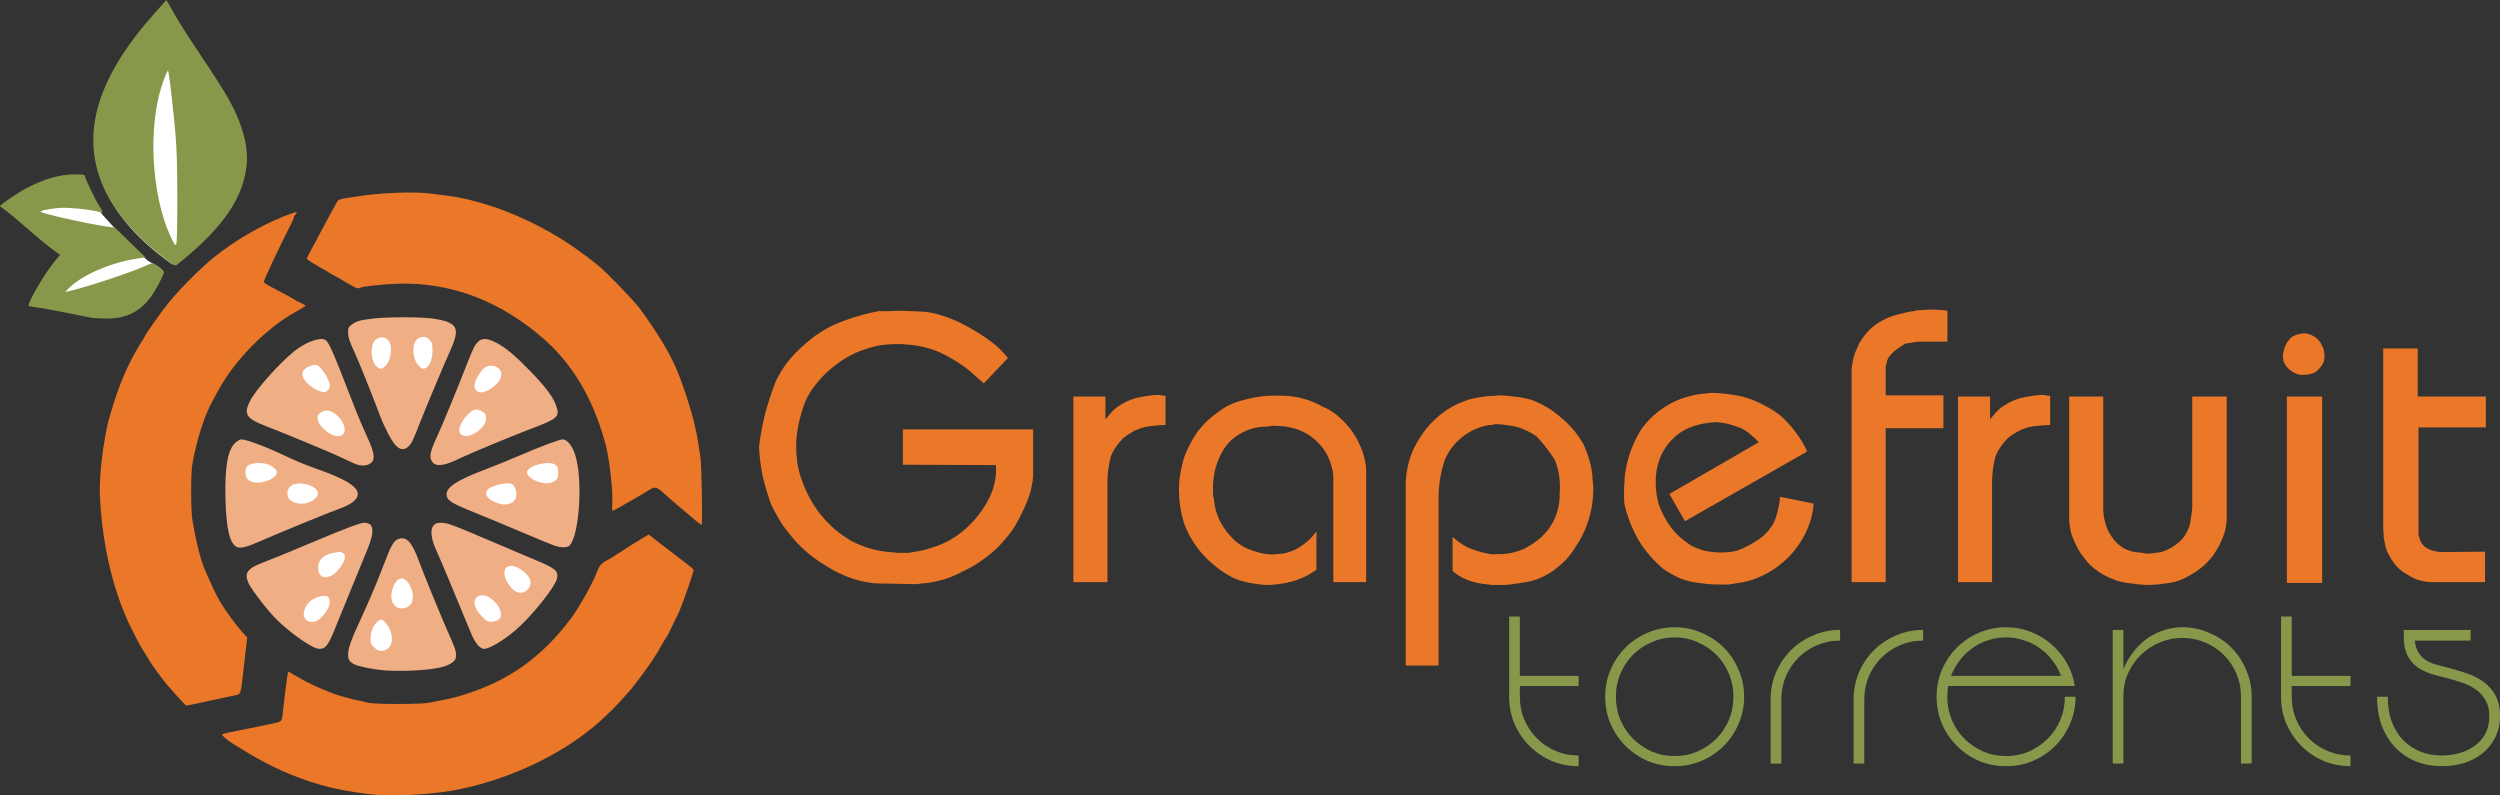 <?xml version="1.0" encoding="UTF-8" standalone="no"?>
<!-- Created with Inkscape (http://www.inkscape.org/) -->

<svg
   xmlns:dc="http://purl.org/dc/elements/1.1/"
   xmlns:cc="http://creativecommons.org/ns#"
   xmlns:rdf="http://www.w3.org/1999/02/22-rdf-syntax-ns#"
   xmlns:svg="http://www.w3.org/2000/svg"
   xmlns="http://www.w3.org/2000/svg"
   xmlns:sodipodi="http://sodipodi.sourceforge.net/DTD/sodipodi-0.dtd"
   xmlns:inkscape="http://www.inkscape.org/namespaces/inkscape"
   id="svg9481"
   version="1.1"
   inkscape:version="0.91 r13725"
   width="701.688"
   height="223.24"
   viewBox="0 0 701.688 223.24"
   sodipodi:docname="grapefruit.svg"
   inkscape:export-filename="C:\Users\MAD\Desktop\g4147.png"
   inkscape:export-xdpi="206.41498"
   inkscape:export-ydpi="206.41498">
  <rect x="0" y="0" width="701.688" height="223.24" fill="#333333" stroke="none"/>
  <defs
     id="defs9485">
    <inkscape:perspective
       sodipodi:type="inkscape:persp3d"
       inkscape:vp_x="0 : 111.6198 : 1"
       inkscape:vp_y="0 : 1000 : 0"
       inkscape:vp_z="701.68752 : 111.6198 : 1"
       inkscape:persp3d-origin="350.84376 : 74.413203 : 1"
       id="perspective4200" />
  </defs>
  <sodipodi:namedview
     pagecolor="#ffffff"
     bordercolor="#666666"
     borderopacity="1"
     objecttolerance="10"
     gridtolerance="10"
     guidetolerance="10"
     inkscape:pageopacity="0"
     inkscape:pageshadow="2"
     inkscape:window-width="1920"
     inkscape:window-height="1017"
     id="namedview9483"
     showgrid="false"
     fit-margin-top="0"
     fit-margin-left="0"
     fit-margin-right="0"
     fit-margin-bottom="0"
     inkscape:zoom="22.627417"
     inkscape:cx="177.39321"
     inkscape:cy="126.67323"
     inkscape:window-x="-8"
     inkscape:window-y="-8"
     inkscape:window-maximized="1"
     inkscape:current-layer="svg9481" />
  <flowRoot
     xml:space="preserve"
     id="flowRoot4160"
     style="font-style:normal;font-weight:normal;font-size:40px;line-height:125%;font-family:sans-serif;letter-spacing:0px;word-spacing:0px;fill:#000000;fill-opacity:1;stroke:none;stroke-width:1px;stroke-linecap:butt;stroke-linejoin:miter;stroke-opacity:1"><flowRegion
       id="flowRegion4162"><rect
         id="rect4164"
         width="216.528"
         height="173.223"
         x="1396.609"
         y="502.02" /></flowRegion><flowPara
       id="flowPara4166" /></flowRoot>  <g
     id="g4192">
    <path
       id="flowRoot4144"
       d="m 542.205,86.893 c -0.75,0 -1.5,0.036 -2.25,0.111 -0.675,0 -1.425,0.038 -2.25,0.113 l 0,0.113 c -1.35,0.15 -2.701,0.412 -4.051,0.787 -1.35,0.3 -2.663,0.711 -3.938,1.236 -0.975,0.45 -1.874,0.938 -2.699,1.463 -0.825,0.525 -1.613,1.162 -2.363,1.912 -0.75,0.75 -1.425,1.577 -2.025,2.477 -0.6,0.825 -1.086,1.763 -1.461,2.813 -0.45,0.9 -0.789,1.837 -1.014,2.812 -0.225,0.975 -0.374,1.949 -0.449,2.924 l 0,59.738 9.562,0 0,-43.201 16.199,0 0,-9.225 -16.199,0 0,-7.65 0,-0.562 0.225,-0.674 c 0.075,-0.225 0.113,-0.412 0.113,-0.562 l 0.225,-0.676 c 0.15,-0.375 0.338,-0.675 0.562,-0.9 0.225,-0.3 0.487,-0.598 0.787,-0.898 0.525,-0.525 1.087,-0.977 1.688,-1.352 0.6,-0.45 1.237,-0.861 1.912,-1.236 l 3.488,-0.563 8.324,0 0,-8.662 c -0.75,-0.15 -1.5,-0.227 -2.25,-0.227 -0.675,-0.075 -1.387,-0.111 -2.137,-0.111 z m -289.805,0.338 c -1.05,0 -2.098,0.036 -3.148,0.111 l -3.039,0 0,0.113 c -1.875,0.3 -3.75,0.75 -5.625,1.35 -1.875,0.525 -3.673,1.162 -5.398,1.912 -1.725,0.675 -3.376,1.538 -4.951,2.588 -1.575,0.975 -3.037,2.1 -4.387,3.375 -1.725,1.425 -3.3,3.038 -4.725,4.838 -1.35,1.725 -2.513,3.636 -3.488,5.736 -1.125,2.925 -2.101,5.925 -2.926,9 -0.75,3 -1.312,6.077 -1.688,9.227 0.15,2.7 0.489,5.361 1.014,7.986 0.6,2.625 1.35,5.214 2.25,7.764 0.975,2.1 2.062,4.086 3.262,5.961 1.275,1.8 2.662,3.526 4.162,5.176 1.5,1.575 3.113,3 4.838,4.275 1.8,1.275 3.639,2.436 5.514,3.486 1.8,0.975 3.637,1.763 5.512,2.363 1.95,0.6 3.9,1.013 5.85,1.238 l 11.139,0.225 0.674,0 c 0.3,0 0.562,-0.038 0.787,-0.113 0.225,0 0.451,-0.036 0.676,-0.111 l 0.787,0 c 1.875,-0.225 3.714,-0.6 5.514,-1.125 1.875,-0.6 3.637,-1.35 5.287,-2.25 1.95,-0.9 3.75,-1.95 5.4,-3.15 1.725,-1.2 3.3,-2.513 4.725,-3.938 1.275,-1.35 2.436,-2.737 3.486,-4.162 1.05,-1.5 1.951,-3.077 2.701,-4.727 0.9,-1.725 1.65,-3.449 2.25,-5.174 0.6,-1.8 0.975,-3.675 1.125,-5.625 l 0,-13.051 -36.562,0 0,9.9 26.1,0.113 c 0.15,1.65 0.037,3.261 -0.338,4.836 -0.3,1.5 -0.824,3 -1.574,4.5 -0.825,1.65 -1.837,3.227 -3.037,4.727 -1.125,1.5 -2.438,2.887 -3.938,4.162 -1.425,1.2 -2.963,2.25 -4.613,3.15 -1.65,0.825 -3.376,1.498 -5.176,2.023 -0.675,0.225 -1.348,0.412 -2.023,0.562 -0.6,0.15 -1.239,0.263 -1.914,0.338 -0.675,0.15 -1.348,0.263 -2.023,0.338 l -1.914,0 -0.898,0 c -0.225,0 -0.451,-0.038 -0.676,-0.113 l -0.9,0 c -0.225,-0.075 -0.487,-0.111 -0.787,-0.111 -1.875,-0.15 -3.712,-0.489 -5.512,-1.014 -1.8,-0.525 -3.564,-1.237 -5.289,-2.137 -1.65,-0.975 -3.186,-2.062 -4.611,-3.262 -1.35,-1.2 -2.626,-2.513 -3.826,-3.938 -1.2,-1.5 -2.248,-3.077 -3.148,-4.727 -0.9,-1.65 -1.65,-3.337 -2.25,-5.062 -0.675,-1.8 -1.127,-3.637 -1.352,-5.512 -0.225,-1.875 -0.3,-3.75 -0.225,-5.625 0.15,-1.95 0.45,-3.863 0.9,-5.738 0.45,-1.875 1.051,-3.75 1.801,-5.625 0.825,-1.725 1.837,-3.3 3.037,-4.725 1.2,-1.5 2.513,-2.849 3.938,-4.049 1.5,-1.275 3.036,-2.364 4.611,-3.264 1.65,-0.975 3.337,-1.725 5.062,-2.25 1.425,-0.525 2.85,-0.9 4.275,-1.125 1.5,-0.225 2.964,-0.338 4.389,-0.338 l 1.236,0 c 0.45,0 0.863,0.038 1.238,0.113 1.875,0.075 3.712,0.337 5.512,0.787 1.875,0.45 3.637,1.087 5.287,1.912 1.05,0.525 2.064,1.087 3.039,1.688 0.975,0.6 1.949,1.239 2.924,1.914 0.975,0.75 1.913,1.536 2.812,2.361 0.9,0.75 1.763,1.5 2.588,2.25 l 6.75,-7.088 c -0.45,-0.6 -0.938,-1.163 -1.463,-1.688 -0.525,-0.6 -1.087,-1.163 -1.688,-1.688 -1.8,-1.5 -3.711,-2.849 -5.736,-4.049 -1.95,-1.2 -4.013,-2.289 -6.188,-3.264 -1.425,-0.6 -2.925,-1.124 -4.5,-1.574 -1.575,-0.45 -3.188,-0.712 -4.838,-0.787 -0.975,-0.075 -1.987,-0.113 -3.037,-0.113 -1.05,-0.075 -2.064,-0.111 -3.039,-0.111 z m 393.965,6.299 0,0.113 -0.449,0 c -0.15,0 -0.301,0.036 -0.451,0.111 -0.375,0 -0.786,0.113 -1.236,0.338 -0.375,0.15 -0.75,0.338 -1.125,0.562 -0.75,0.75 -1.312,1.575 -1.688,2.475 -0.375,0.9 -0.601,1.876 -0.676,2.926 l 0,0.338 c 0,0.075 0.038,0.15 0.113,0.225 l 0,0.338 0,0.225 c 0.225,0.525 0.487,1.049 0.787,1.574 0.375,0.45 0.788,0.863 1.238,1.238 0.45,0.3 0.9,0.562 1.35,0.787 0.525,0.225 1.049,0.376 1.574,0.451 0.675,0 1.35,-0.038 2.025,-0.113 0.675,-0.15 1.312,-0.338 1.912,-0.562 0.45,-0.3 0.825,-0.637 1.125,-1.012 0.375,-0.375 0.714,-0.788 1.014,-1.238 0.075,-0.225 0.15,-0.412 0.225,-0.562 0.075,-0.225 0.15,-0.412 0.225,-0.562 l 0,-0.449 c 0.075,-0.225 0.113,-0.451 0.113,-0.676 l 0,-0.338 0,-0.338 c 0,-0.075 -0.038,-0.15 -0.113,-0.225 l 0,-0.338 c 0,-0.15 -0.038,-0.261 -0.113,-0.336 l 0,-0.451 c -0.15,-0.375 -0.338,-0.75 -0.562,-1.125 -0.15,-0.375 -0.338,-0.712 -0.562,-1.012 -0.525,-0.75 -1.198,-1.312 -2.023,-1.688 -0.825,-0.45 -1.726,-0.676 -2.701,-0.676 z m 22.545,4.275 0,49.162 0,1.35 c 0,0.375 0.036,0.75 0.111,1.125 l 0,1.238 c 0.075,0.375 0.15,0.788 0.225,1.238 0.15,0.9 0.376,1.799 0.676,2.699 0.375,0.825 0.825,1.65 1.35,2.475 0.6,0.975 1.314,1.838 2.139,2.588 0.9,0.75 1.837,1.387 2.812,1.912 0.825,0.525 1.724,0.938 2.699,1.238 0.975,0.3 1.951,0.487 2.926,0.562 l 15.637,0 0,-8.551 -12.488,0.113 c -0.75,-0.075 -1.536,-0.226 -2.361,-0.451 -0.75,-0.225 -1.425,-0.562 -2.025,-1.012 -0.45,-0.375 -0.825,-0.825 -1.125,-1.35 -0.225,-0.525 -0.413,-1.087 -0.562,-1.688 0,-0.15 -0.038,-0.263 -0.113,-0.338 l 0,-0.562 0,-29.588 18.9,0 0,-8.662 -19.125,0 0,-13.5 -9.674,0 z m -189.562,12.488 0,0.111 c -1.875,0.075 -3.714,0.375 -5.514,0.9 -1.725,0.45 -3.413,1.125 -5.062,2.025 -1.65,0.9 -3.186,1.987 -4.611,3.262 -1.35,1.2 -2.552,2.551 -3.602,4.051 -0.975,1.575 -1.8,3.224 -2.475,4.949 -0.675,1.65 -1.199,3.376 -1.574,5.176 -0.15,0.75 -0.301,1.575 -0.451,2.475 -0.075,0.825 -0.111,1.65 -0.111,2.475 -0.075,0.375 -0.113,0.788 -0.113,1.238 l 0,1.236 0,1.688 c 0,0.525 0.038,1.087 0.113,1.688 0.825,3.525 2.138,6.864 3.938,10.014 1.875,3.075 4.2,5.775 6.975,8.1 1.5,1.05 3.113,1.949 4.838,2.699 1.725,0.675 3.487,1.088 5.287,1.238 0.9,0.15 1.799,0.263 2.699,0.338 0.9,0.075 1.801,0.111 2.701,0.111 l 1.35,0 1.463,0 1.35,-0.225 1.35,-0.225 c 1.8,-0.225 3.526,-0.675 5.176,-1.35 1.725,-0.675 3.374,-1.538 4.949,-2.588 1.5,-1.05 2.887,-2.213 4.162,-3.488 1.275,-1.35 2.4,-2.812 3.375,-4.387 0.975,-1.575 1.763,-3.224 2.363,-4.949 0.6,-1.725 0.975,-3.564 1.125,-5.514 l -9.449,-1.912 c -0.075,1.2 -0.263,2.4 -0.562,3.6 -0.225,1.125 -0.564,2.25 -1.014,3.375 -0.525,0.975 -1.162,1.913 -1.912,2.812 -0.75,0.825 -1.613,1.575 -2.588,2.25 -0.9,0.6 -1.837,1.163 -2.812,1.688 -0.975,0.525 -1.987,0.975 -3.037,1.35 -0.75,0.225 -1.538,0.376 -2.363,0.451 -0.75,0.075 -1.536,0.111 -2.361,0.111 -1.425,0 -2.85,-0.149 -4.275,-0.449 -1.35,-0.3 -2.663,-0.788 -3.938,-1.463 -1.425,-0.9 -2.776,-1.95 -4.051,-3.15 -1.2,-1.275 -2.212,-2.624 -3.037,-4.049 -0.9,-1.5 -1.612,-3.038 -2.137,-4.613 -0.45,-1.65 -0.712,-3.337 -0.787,-5.062 l 0,-1.574 c 0,-0.6 0.036,-1.163 0.111,-1.688 l 0.225,-1.576 c 0.15,-0.6 0.301,-1.163 0.451,-1.688 0.75,-2.4 1.988,-4.499 3.713,-6.299 1.725,-1.8 3.749,-3.076 6.074,-3.826 1.05,-0.375 2.1,-0.637 3.15,-0.787 1.125,-0.225 2.25,-0.338 3.375,-0.338 1.2,0.075 2.361,0.263 3.486,0.562 1.2,0.3 2.325,0.675 3.375,1.125 1.05,0.525 1.951,1.126 2.701,1.801 0.825,0.675 1.575,1.387 2.25,2.137 l -25.088,14.514 4.387,7.65 34.312,-19.576 c -0.9,-1.95 -1.987,-3.75 -3.262,-5.4 -1.2,-1.65 -2.587,-3.186 -4.162,-4.611 -1.425,-1.125 -2.963,-2.101 -4.613,-2.926 -1.65,-0.9 -3.337,-1.612 -5.062,-2.137 -1.125,-0.375 -2.325,-0.637 -3.6,-0.787 -1.2,-0.225 -2.4,-0.376 -3.6,-0.451 -0.6,-0.075 -1.201,-0.111 -1.801,-0.111 l -1.799,0 z m -154.678,0.562 c -0.75,0 -1.5,0.075 -2.25,0.225 -0.675,0.075 -1.387,0.188 -2.137,0.338 -0.975,0.15 -1.951,0.412 -2.926,0.787 -0.975,0.375 -1.874,0.825 -2.699,1.35 -0.9,0.525 -1.727,1.162 -2.477,1.912 -0.675,0.75 -1.312,1.5 -1.912,2.25 l 0,-6.412 -9,0 0,52.088 9.562,0 0,-28.014 c 0,-1.2 0.075,-2.361 0.225,-3.486 0.15,-1.2 0.376,-2.4 0.676,-3.6 0.375,-1.05 0.863,-1.988 1.463,-2.812 0.6,-0.9 1.275,-1.727 2.025,-2.477 0.825,-0.675 1.65,-1.238 2.475,-1.688 0.9,-0.525 1.837,-0.936 2.812,-1.236 1.05,-0.3 2.137,-0.487 3.262,-0.562 1.125,-0.15 2.25,-0.225 3.375,-0.225 l 0,-8.213 -0.674,0 c -0.15,-0.075 -0.338,-0.113 -0.562,-0.113 -0.225,-0.075 -0.451,-0.111 -0.676,-0.111 l -0.562,0 z m 248.291,0 c -0.75,0 -1.5,0.075 -2.25,0.225 -0.675,0.075 -1.387,0.188 -2.137,0.338 -0.975,0.15 -1.951,0.412 -2.926,0.787 -0.975,0.375 -1.874,0.825 -2.699,1.35 -0.9,0.525 -1.727,1.162 -2.477,1.912 -0.675,0.75 -1.312,1.5 -1.912,2.25 l 0,-6.412 -9,0 0,52.088 9.562,0 0,-28.014 c 0,-1.2 0.075,-2.361 0.225,-3.486 0.15,-1.2 0.376,-2.4 0.676,-3.6 0.375,-1.05 0.863,-1.988 1.463,-2.812 0.6,-0.9 1.275,-1.727 2.025,-2.477 0.825,-0.675 1.65,-1.238 2.475,-1.688 0.9,-0.525 1.837,-0.936 2.812,-1.236 1.05,-0.3 2.137,-0.487 3.262,-0.562 1.125,-0.15 2.25,-0.225 3.375,-0.225 l 0,-8.213 -0.674,0 c -0.15,-0.075 -0.338,-0.113 -0.562,-0.113 -0.225,-0.075 -0.451,-0.111 -0.676,-0.111 l -0.562,0 z m -214.271,0.111 0,0.113 c -1.65,-0.075 -3.301,-3.9e-4 -4.951,0.225 -1.65,0.225 -3.261,0.562 -4.836,1.012 -1.275,0.3 -2.551,0.752 -3.826,1.352 -1.2,0.6 -2.325,1.312 -3.375,2.137 -1.05,0.75 -2.062,1.575 -3.037,2.475 -0.9,0.9 -1.763,1.876 -2.588,2.926 -0.825,1.2 -1.575,2.474 -2.25,3.824 -0.675,1.275 -1.238,2.626 -1.688,4.051 -0.375,1.35 -0.675,2.737 -0.9,4.162 -0.225,1.35 -0.336,2.737 -0.336,4.162 0,1.575 0.111,3.15 0.336,4.725 0.225,1.5 0.564,3 1.014,4.5 0.45,1.275 1.012,2.551 1.688,3.826 0.675,1.2 1.425,2.361 2.25,3.486 0.825,1.05 1.724,2.064 2.699,3.039 0.975,0.9 1.987,1.761 3.037,2.586 1.2,0.9 2.438,1.688 3.713,2.363 1.35,0.675 2.737,1.163 4.162,1.463 0.825,0.225 1.652,0.374 2.477,0.449 0.9,0.15 1.799,0.263 2.699,0.338 l 1.238,0 c 0.45,0 0.9,-0.038 1.35,-0.113 2.175,-0.15 4.274,-0.561 6.299,-1.236 2.025,-0.675 3.9,-1.651 5.625,-2.926 l 0,-10.799 c -0.6,0.9 -1.35,1.761 -2.25,2.586 -0.825,0.75 -1.724,1.425 -2.699,2.025 -0.9,0.525 -1.837,0.938 -2.812,1.238 -0.9,0.3 -1.876,0.487 -2.926,0.562 l -0.336,0 -0.338,0 c -0.075,0.075 -0.188,0.111 -0.338,0.111 l -0.338,0 c -0.9,0 -1.799,-0.075 -2.699,-0.225 -0.9,-0.15 -1.763,-0.374 -2.588,-0.674 -1.05,-0.3 -2.062,-0.713 -3.037,-1.238 -0.975,-0.525 -1.876,-1.162 -2.701,-1.912 -0.75,-0.75 -1.462,-1.538 -2.137,-2.363 -0.675,-0.9 -1.276,-1.837 -1.801,-2.812 -0.525,-1.05 -0.936,-2.1 -1.236,-3.15 -0.3,-1.125 -0.487,-2.25 -0.562,-3.375 l -0.225,-0.674 0,-0.9 0,-0.787 0,-0.787 c 0,-1.95 0.262,-3.825 0.787,-5.625 0.525,-1.8 1.275,-3.487 2.25,-5.062 1.275,-1.95 2.924,-3.45 4.949,-4.5 2.025,-1.125 4.2,-1.726 6.525,-1.801 l 0.676,0 c 0.3,-0.075 0.562,-0.113 0.787,-0.113 0.225,-0.075 0.449,-0.111 0.674,-0.111 l 0.789,0 c 0.6,0 1.199,0.036 1.799,0.111 0.675,0 1.276,0.077 1.801,0.227 2.25,0.375 4.312,1.2 6.188,2.475 1.875,1.275 3.375,2.888 4.5,4.838 0.6,0.975 1.05,2.023 1.35,3.148 0.375,1.125 0.601,2.214 0.676,3.264 l 0,29.812 9.225,0 0,-32.062 c -0.3,-2.625 -1.05,-5.101 -2.25,-7.426 -1.2,-2.4 -2.775,-4.499 -4.725,-6.299 -0.75,-0.75 -1.538,-1.389 -2.363,-1.914 -0.825,-0.6 -1.724,-1.086 -2.699,-1.461 -1.65,-0.975 -3.414,-1.725 -5.289,-2.25 -1.8,-0.525 -3.637,-0.825 -5.512,-0.9 l -1.012,0 c -0.3,0 -0.6,-0.038 -0.9,-0.113 z m 61.395,0 0,0.113 c -1.65,0 -3.299,0.149 -4.949,0.449 -1.575,0.225 -3.113,0.638 -4.613,1.238 -1.5,0.6 -2.962,1.35 -4.387,2.25 -1.35,0.9 -2.588,1.912 -3.713,3.037 -1.2,1.125 -2.25,2.363 -3.15,3.713 -0.9,1.275 -1.725,2.662 -2.475,4.162 -0.675,1.425 -1.201,2.963 -1.576,4.613 -0.375,1.575 -0.599,3.15 -0.674,4.725 l 0,51.525 9.225,0 0,-47.25 c 0,-1.8 0.149,-3.564 0.449,-5.289 0.3,-1.725 0.713,-3.413 1.238,-5.062 1.125,-2.625 2.774,-4.798 4.949,-6.523 2.175,-1.725 4.651,-2.85 7.426,-3.375 l 0.676,0 c 0.225,-0.075 0.449,-0.113 0.674,-0.113 0.15,-0.075 0.338,-0.113 0.562,-0.113 l 0.676,0 c 0.75,0 1.462,0.077 2.137,0.227 0.75,0.075 1.5,0.186 2.25,0.336 1.2,0.225 2.325,0.6 3.375,1.125 1.05,0.45 2.062,1.012 3.037,1.688 0.975,0.975 1.876,2.025 2.701,3.15 0.9,1.125 1.725,2.288 2.475,3.488 0.6,1.5 1.013,3.036 1.238,4.611 0.225,1.575 0.261,3.188 0.111,4.838 0.075,2.55 -0.449,5.026 -1.574,7.426 -1.125,2.325 -2.738,4.275 -4.838,5.85 -0.975,0.75 -2.025,1.425 -3.15,2.025 -1.05,0.525 -2.211,0.936 -3.486,1.236 -0.3,0.075 -0.639,0.152 -1.014,0.227 -0.375,0.075 -0.712,0.111 -1.012,0.111 -0.375,0.075 -0.75,0.113 -1.125,0.113 l -1.014,0 c -0.75,0.075 -1.5,0.075 -2.25,0 -0.675,-0.15 -1.387,-0.301 -2.137,-0.451 -1.575,-0.375 -3.075,-0.899 -4.5,-1.574 -1.425,-0.75 -2.737,-1.688 -3.938,-2.812 l 0,9.562 c 1.275,1.125 2.7,1.988 4.275,2.588 1.575,0.6 3.224,0.975 4.949,1.125 0.375,0.075 0.714,0.111 1.014,0.111 0.3,0.075 0.637,0.113 1.012,0.113 l 0.9,0 1.012,0 1.35,0 c 0.525,0 1.051,-0.038 1.576,-0.113 0.525,-0.075 1.013,-0.15 1.463,-0.225 0.525,0 1.011,-0.075 1.461,-0.225 1.575,-0.15 3.113,-0.487 4.613,-1.012 1.575,-0.6 3.037,-1.35 4.387,-2.25 1.35,-0.975 2.588,-2.025 3.713,-3.15 1.125,-1.2 2.101,-2.513 2.926,-3.938 0.975,-1.425 1.8,-2.925 2.475,-4.5 0.675,-1.575 1.199,-3.188 1.574,-4.838 0.3,-1.05 0.487,-2.1 0.562,-3.15 0.15,-1.125 0.227,-2.25 0.227,-3.375 l 0,-0.9 c 0,-0.3 -0.038,-0.598 -0.113,-0.898 0,-0.3 -0.038,-0.6 -0.113,-0.9 l 0,-0.9 c -0.15,-1.65 -0.448,-3.225 -0.898,-4.725 -0.45,-1.575 -1.012,-3.075 -1.688,-4.5 -1.65,-2.85 -3.751,-5.326 -6.301,-7.426 -2.475,-2.175 -5.249,-3.824 -8.324,-4.949 -1.575,-0.45 -3.188,-0.75 -4.838,-0.9 -1.575,-0.225 -3.188,-0.338 -4.838,-0.338 z m 160.684,0.338 0,34.65 c 0.075,1.275 0.263,2.513 0.562,3.713 0.375,1.2 0.863,2.361 1.463,3.486 0.45,0.975 1.012,1.913 1.688,2.812 0.675,0.9 1.387,1.763 2.137,2.588 0.9,0.825 1.876,1.575 2.926,2.25 1.05,0.675 2.175,1.238 3.375,1.688 0.975,0.45 1.949,0.75 2.924,0.9 1.05,0.225 2.1,0.374 3.15,0.449 0.6,0.15 1.237,0.225 1.912,0.225 0.675,0.075 1.35,0.113 2.025,0.113 0.675,0 1.35,-0.038 2.025,-0.113 0.675,0 1.35,-0.075 2.025,-0.225 1.2,-0.075 2.361,-0.263 3.486,-0.562 1.125,-0.3 2.175,-0.711 3.15,-1.236 1.05,-0.525 2.062,-1.126 3.037,-1.801 0.975,-0.675 1.876,-1.425 2.701,-2.25 0.825,-0.825 1.537,-1.688 2.137,-2.588 0.675,-0.975 1.238,-1.949 1.688,-2.924 0.525,-1.05 0.938,-2.1 1.238,-3.15 0.3,-1.125 0.487,-2.288 0.562,-3.488 l 0,-34.537 -9.676,0 0,31.387 c -0.075,0.825 -0.188,1.652 -0.338,2.477 -0.075,0.825 -0.224,1.65 -0.449,2.475 -0.3,0.9 -0.713,1.763 -1.238,2.588 -0.45,0.75 -1.049,1.423 -1.799,2.023 -0.675,0.6 -1.425,1.126 -2.25,1.576 -0.825,0.45 -1.688,0.825 -2.588,1.125 -0.525,0.075 -1.087,0.15 -1.688,0.225 -0.525,0.075 -1.087,0.15 -1.688,0.225 -0.45,0 -0.9,-0.036 -1.35,-0.111 l -1.35,-0.227 c -0.75,0 -1.538,-0.111 -2.363,-0.336 -0.75,-0.225 -1.5,-0.525 -2.25,-0.9 -0.9,-0.6 -1.725,-1.314 -2.475,-2.139 -0.675,-0.825 -1.276,-1.724 -1.801,-2.699 -0.45,-1.05 -0.787,-2.1 -1.012,-3.15 -0.225,-1.05 -0.338,-2.137 -0.338,-3.262 l 0,-31.275 -9.562,0 z m 61.098,0 0,52.312 9.9,0 0,-52.312 -9.9,0 z"
       style="font-style:normal;font-weight:normal;font-size:112.5px;line-height:125%;font-family:sans-serif;letter-spacing:0px;word-spacing:0px;fill:#eb7728;fill-opacity:1;stroke:none;stroke-width:1px;stroke-linecap:butt;stroke-linejoin:miter;stroke-opacity:1"
       inkscape:connector-curvature="0" />
    <path
       id="flowRoot4168"
       d="m 423.584,173.053 0,22.5 c 0,2.7 0.5,5.25 1.5,7.65 1.05,2.35 2.449,4.4 4.199,6.15 1.75,1.75 3.8,3.149 6.15,4.199 2.4,1 4.95,1.5 7.65,1.5 l 0,-3 c -2.3,0 -4.451,-0.425 -6.451,-1.275 -2,-0.85 -3.75,-2.023 -5.25,-3.523 -1.5,-1.5 -2.675,-3.25 -3.525,-5.25 -0.85,-2 -1.273,-4.151 -1.273,-6.451 l 0,-3 16.5,0 0,-2.85 -16.5,0 0,-16.65 -3,0 z m 216.65,0 0,22.5 c 0,2.7 0.5,5.25 1.5,7.65 1.05,2.35 2.449,4.4 4.199,6.15 1.75,1.75 3.8,3.149 6.15,4.199 2.4,1 4.95,1.5 7.65,1.5 l 0,-3 c -2.3,0 -4.451,-0.425 -6.451,-1.275 -2,-0.85 -3.75,-2.023 -5.25,-3.523 -1.5,-1.5 -2.675,-3.25 -3.525,-5.25 -0.85,-2 -1.273,-4.151 -1.273,-6.451 l 0,-3 16.5,0 0,-2.85 -16.5,0 0,-16.65 -3,0 z m -170.197,3 c -2.7,0 -5.25,0.526 -7.65,1.576 -2.35,1 -4.4,2.375 -6.15,4.125 -1.75,1.75 -3.149,3.825 -4.199,6.225 -1,2.35 -1.5,4.874 -1.5,7.574 0,2.7 0.5,5.25 1.5,7.65 1.05,2.35 2.449,4.4 4.199,6.15 1.75,1.75 3.8,3.149 6.15,4.199 2.4,1 4.95,1.5 7.65,1.5 2.7,0 5.224,-0.5 7.574,-1.5 2.4,-1.05 4.475,-2.449 6.225,-4.199 1.75,-1.75 3.125,-3.8 4.125,-6.15 1.05,-2.4 1.576,-4.95 1.576,-7.65 0,-2.7 -0.526,-5.224 -1.576,-7.574 -1,-2.4 -2.375,-4.475 -4.125,-6.225 -1.75,-1.75 -3.825,-3.125 -6.225,-4.125 -2.35,-1.05 -4.874,-1.576 -7.574,-1.576 z m 93.018,0 c -2.7,0 -5.25,0.526 -7.65,1.576 -2.35,1 -4.4,2.375 -6.15,4.125 -1.75,1.75 -3.149,3.825 -4.199,6.225 -1,2.35 -1.5,4.874 -1.5,7.574 0,2.7 0.5,5.25 1.5,7.65 1.05,2.35 2.449,4.4 4.199,6.15 1.75,1.75 3.8,3.149 6.15,4.199 2.4,1 4.95,1.5 7.65,1.5 2.7,0 5.224,-0.5 7.574,-1.5 2.4,-1.05 4.475,-2.449 6.225,-4.199 1.75,-1.75 3.125,-3.8 4.125,-6.15 1.05,-2.4 1.576,-4.95 1.576,-7.65 l -3,0 c 0,2.3 -0.425,4.475 -1.275,6.525 -0.85,2 -2.025,3.75 -3.525,5.25 -1.5,1.5 -3.25,2.7 -5.25,3.6 -2,0.85 -4.149,1.275 -6.449,1.275 -2.3,0 -4.451,-0.425 -6.451,-1.275 -2,-0.9 -3.75,-2.1 -5.25,-3.6 -1.5,-1.5 -2.675,-3.25 -3.525,-5.25 -0.85,-2.05 -1.273,-4.225 -1.273,-6.525 0,-1 0.075,-2 0.225,-3 l 35.549,0 c -0.35,-2.35 -1.1,-4.525 -2.25,-6.525 -1.15,-2 -2.573,-3.724 -4.273,-5.174 -1.7,-1.5 -3.652,-2.675 -5.852,-3.525 -2.15,-0.85 -4.448,-1.275 -6.898,-1.275 z m 49.436,0 c -1.85,0 -3.626,0.3 -5.326,0.9 -1.7,0.55 -3.275,1.35 -4.725,2.4 -1.4,1.05 -2.65,2.3 -3.75,3.75 -1.1,1.45 -1.999,3.025 -2.699,4.725 l 0,-11.025 -3,0 0,37.5 3,0 0,-19.424 c 0.05,-2.2 0.524,-4.25 1.424,-6.15 0.9,-1.95 2.1,-3.625 3.6,-5.025 1.5,-1.45 3.226,-2.575 5.176,-3.375 1.95,-0.85 4.051,-1.275 6.301,-1.275 2.3,0 4.449,0.425 6.449,1.275 2,0.85 3.75,2.025 5.25,3.525 1.5,1.5 2.675,3.25 3.525,5.25 0.85,2 1.275,4.149 1.275,6.449 l 0,18.75 3,0 0,-18.75 c 0,-2.7 -0.526,-5.224 -1.576,-7.574 -1,-2.4 -2.375,-4.475 -4.125,-6.225 -1.75,-1.75 -3.825,-3.125 -6.225,-4.125 -2.35,-1.05 -4.874,-1.576 -7.574,-1.576 z m -96.018,0.75 c -2.7,0 -5.25,0.526 -7.65,1.576 -2.35,1 -4.4,2.375 -6.15,4.125 -1.75,1.75 -3.149,3.825 -4.199,6.225 -1,2.35 -1.5,4.874 -1.5,7.574 l 0,18 3,0 0,-18 c 0,-2.3 0.423,-4.449 1.273,-6.449 0.85,-2 2.025,-3.75 3.525,-5.25 1.5,-1.5 3.25,-2.675 5.25,-3.525 2,-0.85 4.151,-1.275 6.451,-1.275 l 0,-3 z m 23.291,0 c -2.7,0 -5.25,0.526 -7.65,1.576 -2.35,1 -4.4,2.375 -6.15,4.125 -1.75,1.75 -3.149,3.825 -4.199,6.225 -1,2.35 -1.5,4.874 -1.5,7.574 l 0,18 3,0 0,-18 c 0,-2.3 0.423,-4.449 1.273,-6.449 0.85,-2 2.025,-3.75 3.525,-5.25 1.5,-1.5 3.25,-2.675 5.25,-3.525 2,-0.85 4.151,-1.275 6.451,-1.275 l 0,-3 z m 134.924,0 0,3 c 0.15,1.9 0.573,3.45 1.273,4.65 0.7,1.15 1.575,2.1 2.625,2.85 1.1,0.75 2.326,1.351 3.676,1.801 1.4,0.45 2.876,0.849 4.426,1.199 1.55,0.4 3.05,0.85 4.5,1.35 1.45,0.5 2.724,1.151 3.824,1.951 1.1,0.8 1.975,1.8 2.625,3 0.7,1.15 1.051,2.624 1.051,4.424 0,1.9 -0.375,3.551 -1.125,4.951 -0.75,1.35 -1.75,2.475 -3,3.375 -1.25,0.9 -2.675,1.575 -4.275,2.025 -1.55,0.45 -3.175,0.674 -4.875,0.674 -2.15,0 -4.15,-0.349 -6,-1.049 -1.85,-0.75 -3.475,-1.827 -4.875,-3.227 -1.35,-1.4 -2.425,-3.124 -3.225,-5.174 -0.75,-2.05 -1.125,-4.401 -1.125,-7.051 l -3,0 c 0,3.1 0.45,5.85 1.35,8.25 0.95,2.4 2.25,4.45 3.9,6.15 1.65,1.65 3.573,2.924 5.773,3.824 2.25,0.85 4.651,1.275 7.201,1.275 2.05,0 4.05,-0.274 6,-0.824 1.95,-0.6 3.674,-1.475 5.174,-2.625 1.55,-1.2 2.776,-2.676 3.676,-4.426 0.95,-1.8 1.426,-3.899 1.426,-6.299 0,-2.35 -0.452,-4.302 -1.352,-5.852 -0.9,-1.55 -2.073,-2.824 -3.523,-3.824 -1.4,-1 -3.001,-1.774 -4.801,-2.324 -1.75,-0.6 -3.524,-1.126 -5.324,-1.576 -1.05,-0.25 -2.1,-0.524 -3.15,-0.824 -1,-0.3 -1.901,-0.701 -2.701,-1.201 -0.8,-0.55 -1.473,-1.25 -2.023,-2.1 -0.55,-0.9 -0.901,-2.025 -1.051,-3.375 l 15.676,0 0,-3 -18.75,0 z m -204.65,2.1 c 2.3,0 4.449,0.452 6.449,1.352 2,0.85 3.75,2.023 5.25,3.523 1.5,1.5 2.675,3.276 3.525,5.326 0.85,2 1.275,4.149 1.275,6.449 0,2.3 -0.425,4.475 -1.275,6.525 -0.85,2 -2.025,3.75 -3.525,5.25 -1.5,1.5 -3.25,2.7 -5.25,3.6 -2,0.85 -4.149,1.275 -6.449,1.275 -2.3,0 -4.451,-0.425 -6.451,-1.275 -2,-0.9 -3.75,-2.1 -5.25,-3.6 -1.5,-1.5 -2.675,-3.25 -3.525,-5.25 -0.85,-2.05 -1.273,-4.225 -1.273,-6.525 0,-2.3 0.423,-4.449 1.273,-6.449 0.85,-2.05 2.025,-3.826 3.525,-5.326 1.5,-1.5 3.25,-2.673 5.25,-3.523 2,-0.9 4.151,-1.352 6.451,-1.352 z m 93.018,0 c 1.75,0 3.423,0.276 5.023,0.826 1.65,0.5 3.15,1.25 4.5,2.25 1.35,0.95 2.525,2.099 3.525,3.449 1,1.3 1.8,2.725 2.4,4.275 l -30.9,0 c 0.6,-1.55 1.4,-2.975 2.4,-4.275 1,-1.35 2.175,-2.499 3.525,-3.449 1.35,-1 2.824,-1.75 4.424,-2.25 1.6,-0.55 3.302,-0.826 5.102,-0.826 z"
       style="font-style:normal;font-weight:normal;font-size:40px;line-height:125%;font-family:sans-serif;letter-spacing:0px;word-spacing:0px;fill:#88984a;fill-opacity:1;stroke:none;stroke-width:1px;stroke-linecap:butt;stroke-linejoin:miter;stroke-opacity:1"
       inkscape:connector-curvature="0" />
  </g>
  <g
     id="g4331">
    <g
       style="fill:#ffffff"
       id="g4254">
      <ellipse
         style="fill:#ffffff;fill-opacity:1"
         id="path4220"
         cx="93.293"
         cy="119.543"
         rx="6.344"
         ry="5.752" />
      <ellipse
         style="fill:#ffffff;fill-opacity:1"
         id="path4222"
         cx="88.726"
         cy="106.771"
         rx="6.513"
         ry="5.329" />
      <ellipse
         style="fill:#ffffff;fill-opacity:1"
         id="path4224"
         cx="106.657"
         cy="99.497"
         rx="3.975"
         ry="6.344" />
      <ellipse
         style="fill:#ffffff;fill-opacity:1"
         id="path4226"
         cx="118.329"
         cy="98.905"
         rx="3.975"
         ry="6.428" />
      <ellipse
         style="fill:#ffffff;fill-opacity:1"
         id="path4228"
         cx="133.639"
         cy="119.035"
         rx="7.274"
         ry="5.075" />
      <ellipse
         style="fill:#ffffff;fill-opacity:1"
         id="path4230"
         cx="136.853"
         cy="106.602"
         rx="4.906"
         ry="4.483" />
      <ellipse
         style="fill:#ffffff;fill-opacity:1"
         id="path4232"
         cx="141.166"
         cy="138.32"
         rx="5.329"
         ry="3.552" />
      <ellipse
         style="fill:#ffffff;fill-opacity:1"
         id="path4234"
         cx="152.585"
         cy="133.076"
         rx="5.921"
         ry="4.398" />
      <ellipse
         style="fill:#ffffff;fill-opacity:1"
         id="path4236"
         cx="145.734"
         cy="162.933"
         rx="4.99"
         ry="5.836" />
      <ellipse
         style="fill:#ffffff;fill-opacity:1"
         id="path4238"
         cx="137.106"
         cy="171.56"
         rx="4.821"
         ry="5.667" />
      <ellipse
         style="fill:#ffffff;fill-opacity:1"
         id="path4240"
         cx="112.747"
         cy="167.078"
         rx="4.652"
         ry="5.752" />
      <ellipse
         style="fill:#ffffff;fill-opacity:1"
         id="path4242"
         cx="107.249"
         cy="179.004"
         rx="4.229"
         ry="6.513" />
      <ellipse
         style="fill:#ffffff;fill-opacity:1"
         id="path4244"
         cx="88.134"
         cy="170.63"
         rx="6.428"
         ry="4.229" />
      <ellipse
         style="fill:#ffffff;fill-opacity:1"
         id="path4246"
         cx="92.617"
         cy="159.127"
         rx="6.005"
         ry="5.075" />
      <ellipse
         style="fill:#ffffff;fill-opacity:1"
         id="path4250"
         cx="84.666"
         cy="138.404"
         rx="6.513"
         ry="3.637" />
      <ellipse
         style="fill:#ffffff;fill-opacity:1"
         id="path4252"
         cx="72.909"
         cy="132.484"
         rx="6.259"
         ry="4.314" />
    </g>
    <path
       sodipodi:nodetypes="ssssscsssssccsscsssssscsssssss"
       inkscape:connector-curvature="0"
       id="path9495-2"
       d="M 26.901,88.177 C 26.434,88.114 23.278,87.499 19.889,86.81 16.499,86.121 12.895,85.472 11.881,85.368 10.867,85.264 9.973,85.075 9.894,84.948 9.485,84.285 14.097,76.399 16.771,73.19 l 1.438,-1.725 -2.166,-1.583 C 14.85,69.012 11.98,66.63 9.662,64.591 7.345,62.551 4.797,60.415 3.999,59.844 3.201,59.273 2.437,58.709 2.299,58.591 2.024,58.353 7.315,54.763 9.776,53.517 14.376,51.189 18.262,50.124 22.158,50.121 c 1.907,-0.001 1.029,0.448 1.03,0.706 3.066,3.957 3.723,7.375 5.815,9.709 8.071,9.004 8.921,9.527 12.291,12.444 0.952,0.824 3.081,1.514 4.438,3.037 0,0.682 -2.216,4.884 -3.465,6.572 -2.995,4.045 -6.714,5.832 -11.956,5.745 -1.408,-0.023 -2.942,-0.094 -3.409,-0.157 z M 45.861,72.377 C 37.835,66.261 31.98,59.241 29.259,52.475 23.743,38.757 28.317,24.074 43.336,7.288 l 3.048,-3.406 0.848,1.51 c 2.3,4.095 4.043,6.88 8.188,13.084 7.302,10.93 9.167,14.244 10.845,19.272 1.305,3.911 1.717,7.294 1.284,10.559 -0.902,6.812 -4.355,12.797 -11.328,19.633 -1.793,1.758 -5.362,4.867 -7.123,6.207 -0.386,0.293 -0.89,0.017 -3.237,-1.771 z"
       style="fill:#ffffff" />
  </g>
  <g
     id="g4147">
    <path
       sodipodi:nodetypes="csssssssscsccsssssssssssssssssssssssssssssssssssssssscssssssssssssssssssssssssssssssssssssscssssssscsssscssssssssssssssssssssssssssssssssssssssssssssscsssssssssccsssssscssss"
       style="fill:#f0ae85"
       d="m 107.674,188.139 c -3.153,-0.283 -7.037,-1.079 -8.219,-1.686 -1.379,-0.707 -1.753,-1.285 -1.753,-2.703 0,-1.867 0.817,-4.107 4.03,-11.047 1.533,-3.312 3.624,-8.182 4.647,-10.822 2.828,-7.302 2.993,-7.696 3.784,-9.046 0.511,-0.872 1.056,-1.362 1.779,-1.601 2.151,-0.71 3.663,0.928 5.548,6.008 1.369,3.689 6.321,15.828 7.951,19.489 2.266,5.091 2.547,5.871 2.554,7.098 0.006,1.029 -0.154,1.384 -0.913,2.022 -1.7,1.43 -5.59,2.179 -12.471,2.402 -2.288,0.074 -5.409,0.022 -6.937,-0.115 z m 0.784,-5.836 c 1.993,-1.031 2.06,-4.406 0.14,-6.993 -1.239,-1.669 -1.786,-1.78 -2.906,-0.593 -1.092,1.158 -1.691,2.823 -1.691,4.703 0,1.045 0.181,1.451 1.02,2.29 1.122,1.122 2.089,1.289 3.436,0.593 z m 6.033,-12.017 c 1.609,-0.832 1.877,-3.373 0.617,-5.841 -1.704,-3.339 -4.195,-2.557 -5.127,1.61 -0.784,3.502 1.599,5.737 4.51,4.231 z m -25.79,11.64 c -2.208,-0.771 -7.18,-4.338 -10.682,-7.665 -2.474,-2.35 -7.368,-8.618 -8.258,-10.578 -1.269,-2.793 -0.382,-4.103 3.876,-5.726 3.079,-1.174 7.194,-2.858 13.864,-5.672 9.373,-3.955 13.617,-5.555 14.732,-5.555 2.724,0 3.006,2.28 0.915,7.407 -0.66,1.619 -2.504,6.116 -4.097,9.993 -1.593,3.877 -3.576,8.738 -4.407,10.8 -1.786,4.434 -2.372,5.619 -3.229,6.525 -0.61,0.645 -1.682,0.831 -2.714,0.471 z m 1.092,-8.271 c 2.338,-2.048 3.385,-4.689 2.384,-6.009 -0.328,-0.432 -0.655,-0.496 -1.715,-0.333 -2.654,0.408 -4.433,1.84 -5.084,4.093 -0.797,2.755 2.134,4.248 4.416,2.249 z m 3.327,-12.128 c 1.448,-0.687 3.681,-3.746 3.681,-5.043 0,-1.377 -0.563,-1.74 -2.306,-1.486 -3.503,0.511 -5.194,1.91 -5.194,4.298 0,2.467 1.489,3.336 3.819,2.231 z m 41.055,19.628 c -0.531,-0.536 -1.38,-1.988 -1.887,-3.225 -3.788,-9.259 -8.938,-21.557 -9.858,-23.542 -1.473,-3.177 -1.748,-5.824 -0.719,-6.919 0.553,-0.589 0.991,-0.739 2.153,-0.739 1.69,0 3.273,0.589 14.486,5.392 4.29,1.838 9.285,3.957 11.1,4.709 6.461,2.678 7.27,3.311 6.914,5.415 -0.393,2.328 -7.156,10.797 -11.714,14.669 -3.428,2.912 -7.287,5.194 -8.805,5.209 -0.404,0.004 -1.118,-0.41 -1.671,-0.968 z m 5.863,-7.309 c 2.355,-2.131 -2.865,-8.052 -5.773,-6.548 -1.053,0.544 -1.337,1.549 -0.853,3.015 0.397,1.203 2.454,3.626 3.435,4.047 0.844,0.362 2.521,0.092 3.191,-0.515 z m 7.972,-8.276 c 0.814,-0.76 1.11,-1.988 0.723,-3.004 -0.441,-1.16 -2.336,-2.85 -3.84,-3.424 -3.42,-1.306 -4.481,1.667 -1.878,5.261 1.527,2.109 3.493,2.568 4.994,1.167 z M 66.441,153.507 c -1.96,-0.977 -2.93,-5.052 -3.15,-13.238 -0.246,-9.147 0.62,-14.117 2.791,-16.024 0.572,-0.502 1.292,-0.914 1.598,-0.914 1.534,0 6.959,2.038 12.704,4.773 2.108,1.003 5.146,2.286 6.75,2.85 7.212,2.537 10.457,4.048 12.18,5.673 2.419,2.281 0.858,4.477 -4.494,6.325 -2.229,0.77 -17.657,7.11 -22.302,9.166 -3.334,1.475 -5.097,1.878 -6.077,1.389 z m 20.499,-12.6 c 0.556,-0.233 1.341,-0.775 1.743,-1.204 1.389,-1.483 0.026,-3.19 -3.063,-3.836 -3.222,-0.674 -5.351,0.746 -4.88,3.254 0.367,1.958 3.58,2.884 6.201,1.786 z m -11.138,-6.296 c 2.526,-1.246 2.522,-2.707 -0.01,-4.005 -2.143,-1.098 -5.884,-0.794 -6.596,0.537 -0.465,0.87 -0.342,2.562 0.239,3.279 1.056,1.304 3.934,1.39 6.368,0.189 z m 79.95,18.587 c -0.66,-0.216 -4.777,-1.912 -9.15,-3.768 -4.372,-1.856 -10.442,-4.376 -13.489,-5.6 -5.87,-2.358 -7.386,-3.246 -7.703,-4.508 -0.591,-2.353 2.485,-4.459 11.368,-7.782 1.956,-0.732 5.945,-2.353 8.865,-3.604 6.271,-2.686 11.358,-4.598 12.243,-4.602 1.579,-0.008 3.239,2.48 3.984,5.972 1.64,7.688 0.533,21.016 -1.976,23.789 -0.579,0.64 -2.367,0.684 -4.142,0.103 z M 143.441,141.205 c 1.241,-0.519 1.777,-1.979 1.326,-3.614 -0.569,-2.06 -1.495,-2.333 -5.059,-1.493 -3.165,0.746 -4.138,2.236 -2.481,3.798 0.904,0.852 3.049,1.698 4.36,1.721 0.459,0.008 1.293,-0.177 1.854,-0.412 z m 12.369,-6.298 c 0.721,-0.62 0.842,-0.947 0.842,-2.277 0,-1.27 -0.129,-1.657 -0.708,-2.126 -1.609,-1.303 -7.288,-0.029 -7.994,1.794 -0.235,0.608 0.611,1.744 1.728,2.322 2.412,1.247 4.881,1.363 6.132,0.287 z m -55.178,-4.397 c -0.616,-0.147 -2.371,-0.896 -3.9,-1.665 -2.556,-1.285 -16.001,-6.909 -22.195,-9.284 -5.413,-2.075 -6.182,-3.272 -4.431,-6.889 1.459,-3.014 7.943,-10.366 12.296,-13.94 3.216,-2.641 7.343,-4.201 8.881,-3.357 0.813,0.447 1.892,2.693 4.495,9.356 1.257,3.217 2.998,7.673 3.871,9.9 0.872,2.227 2.366,5.737 3.318,7.8 2.073,4.487 2.402,6.376 1.289,7.393 -0.869,0.793 -2.153,1.037 -3.623,0.686 z m -4.379,-8.575 c 1.237,-1.119 0.082,-4.152 -2.216,-5.816 -1.282,-0.928 -2.424,-1.107 -3.612,-0.566 -1.818,0.828 -1.744,2.676 0.185,4.598 2.127,2.12 4.458,2.857 5.644,1.784 z m -4.251,-12.403 c 0.33,-0.33 0.6,-0.866 0.6,-1.191 0,-1.034 -1.363,-3.721 -2.498,-4.924 -0.902,-0.956 -1.242,-1.132 -1.924,-0.995 -2.373,0.476 -3.611,1.643 -3.254,3.065 0.393,1.566 2.844,3.717 4.974,4.364 1.188,0.361 1.463,0.319 2.102,-0.32 z m 29.422,20.21 c -1.028,-1.307 -0.813,-2.73 1.007,-6.664 1.724,-3.726 6.055,-14.228 8.714,-21.13 0.876,-2.274 1.908,-4.595 2.294,-5.159 1.352,-1.973 2.904,-2.135 5.831,-0.609 2.693,1.404 5.338,3.615 9.659,8.075 4.011,4.14 6.155,6.953 7.004,9.187 1.355,3.567 0.956,3.947 -7.532,7.158 -4.56,1.725 -17.286,7.008 -19.095,7.926 -4.302,2.184 -6.816,2.572 -7.883,1.215 z m 12.424,-8.507 c 2.191,-1.508 3.021,-3.238 2.368,-4.939 -0.242,-0.629 -1.671,-1.363 -2.655,-1.363 -1.604,0 -4.658,3.794 -4.658,5.786 0,1.963 2.469,2.221 4.946,0.516 z m 2.944,-11.588 c 2.611,-1.32 4.207,-3.37 3.895,-5.003 -0.351,-1.835 -3.079,-2.661 -4.666,-1.412 -1.094,0.861 -2.52,3.126 -2.755,4.377 -0.412,2.199 1.276,3.175 3.525,2.038 z m -25.73,15.367 c -1.159,-1.228 -3.048,-4.806 -4.372,-8.281 -2.604,-6.832 -6.042,-15.397 -7.045,-17.55 -1.566,-3.363 -1.943,-4.533 -1.943,-6.022 0,-1.114 0.138,-1.4 0.975,-2.025 1.311,-0.979 2.522,-1.326 6.075,-1.741 3.992,-0.466 13.796,-0.453 16.798,0.022 7.15,1.133 7.807,2.562 4.486,9.767 -1.309,2.839 -6.642,15.548 -8.121,19.35 -1.99,5.116 -2.259,5.685 -3.145,6.633 -1.154,1.236 -2.45,1.183 -3.709,-0.152 z m -2.865,-22.33 c 1.626,-1.626 2.074,-5.656 0.794,-7.145 -0.971,-1.129 -2.587,-1.145 -3.696,-0.036 -1.446,1.446 -1.234,5.716 0.364,7.314 0.933,0.933 1.502,0.903 2.538,-0.133 z m 11.45,0.524 c 0.995,-0.533 1.741,-2.592 1.748,-4.828 0.006,-1.721 -0.102,-2.131 -0.77,-2.925 -0.813,-0.966 -1.615,-1.14 -2.939,-0.636 -2.154,0.819 -2.25,5.601 -0.158,7.841 0.891,0.953 1.208,1.035 2.119,0.548 z"
       id="path9503"
       inkscape:connector-curvature="0" />
    <path
       sodipodi:nodetypes="cssscsssscsssscssssssscsssscssssscssccccssssssssccssssssssssscsssssssscsssssssssssssccscsccssssssssccscccssscs"
       style="fill:#eb7728"
       d="m 103.805,222.923 c -6.269,-0.797 -9.796,-1.474 -14.061,-2.701 -6.771,-1.947 -13.732,-5.004 -19.839,-8.713 -1.897,-1.152 -3.72,-2.257 -4.05,-2.454 -1.597,-0.956 -3.75,-2.727 -3.538,-2.909 0.245,-0.211 1.742,-0.556 5.938,-1.368 1.32,-0.256 3.345,-0.663 4.5,-0.905 1.155,-0.242 2.842,-0.595 3.75,-0.784 2.537,-0.529 2.616,-0.604 2.836,-2.714 0.427,-4.086 1.402,-11.7 1.519,-11.863 0.033,-0.045 0.925,0.444 1.984,1.087 3.069,1.865 6.887,3.662 10.911,5.135 1.641,0.601 4.996,1.527 6.6,1.823 0.99,0.182 2.34,0.49 3,0.684 1.588,0.467 15.042,0.46 17.1,-0.009 0.825,-0.188 2.377,-0.495 3.45,-0.683 2.468,-0.431 3.756,-0.756 6.75,-1.704 12.323,-3.9 21.526,-10.512 29.583,-21.251 2.361,-3.147 6.195,-10.02 7.344,-13.166 0.57,-1.561 1.308,-2.439 2.523,-3.001 0.412,-0.191 1.897,-1.097 3.3,-2.014 2.963,-1.937 4.931,-3.173 7.106,-4.466 l 1.556,-0.925 4.744,3.672 c 2.609,2.019 5.452,4.204 6.319,4.855 0.866,0.651 1.575,1.283 1.575,1.405 0,0.406 -2.637,8.218 -3.265,9.67 -0.339,0.786 -0.616,1.498 -0.613,1.582 0.002,0.084 -0.46,1.061 -1.026,2.171 -0.566,1.11 -1.335,2.693 -1.709,3.518 -0.374,0.825 -0.844,1.702 -1.045,1.95 -0.201,0.247 -0.808,1.26 -1.349,2.25 -1.461,2.674 -3.416,5.607 -6.095,9.144 -1.315,1.736 -2.471,3.224 -2.57,3.306 -0.098,0.083 -1.055,1.153 -2.125,2.38 -1.07,1.226 -2.602,2.846 -3.403,3.6 -0.801,0.754 -2.22,2.088 -3.154,2.964 -11.698,10.4 -27.789,16.998 -41.447,19.425 -7.555,1.24 -17.77,1.686 -23.1,1.009 z m -52.703,-26.003 c -0.584,-0.619 -1.689,-1.847 -2.455,-2.73 -0.766,-0.883 -1.552,-1.775 -1.747,-1.983 -0.757,-0.808 -4.556,-5.978 -4.94,-6.724 -0.223,-0.433 -0.762,-1.328 -1.197,-1.988 -1.157,-1.754 -1.942,-3.188 -3.881,-7.086 -4.741,-9.532 -7.784,-21.653 -8.691,-34.614 -0.276,-3.95 -0.253,-5.783 0.132,-10.35 0.454,-5.388 1.702,-12.467 2.698,-15.3 1.928,-6.864 4.7,-13.952 8.62,-20.04 0.475,-0.71 0.863,-1.355 0.863,-1.435 0,-0.39 4.588,-6.928 6.719,-9.575 3.001,-3.728 9.396,-10.157 12.781,-12.85 5.918,-4.708 12.8,-8.749 19.478,-11.435 3.479,-1.4 4.396,-1.582 3.512,-0.698 -0.27,0.27 -0.49,0.65 -0.49,0.845 0,0.195 -0.395,1.116 -0.877,2.046 -2.36,4.553 -7.523,15.467 -7.523,15.903 0,0.584 0.014,0.593 4.65,3.03 1.98,1.041 3.803,2.051 4.05,2.245 0.247,0.193 1.024,0.6 1.725,0.903 0.701,0.304 1.272,0.633 1.268,0.731 -0.004,0.099 -1.205,0.834 -2.67,1.634 -8.306,4.537 -17.427,13.796 -21.915,22.246 -0.438,0.825 -1.068,1.972 -1.399,2.55 -2.345,4.09 -4.658,11.265 -5.829,18.085 -0.449,2.614 -0.437,12.934 0.017,15.665 0.979,5.879 2.269,11.023 3.46,13.8 1.954,4.554 3.218,7.224 4.262,9.001 1.464,2.493 4.678,6.887 6.416,8.773 l 1.242,1.347 -0.203,1.84 c -0.112,1.012 -0.324,2.852 -0.471,4.09 -0.147,1.238 -0.412,3.533 -0.589,5.1 -0.522,4.626 -0.623,4.911 -1.826,5.148 -0.571,0.112 -2.051,0.424 -3.288,0.693 -7.292,1.583 -10.479,2.259 -10.648,2.259 -0.106,0 -0.67,-0.506 -1.254,-1.125 z M 194.648,145.599 c -1.104,-0.937 -3.264,-2.768 -4.8,-4.068 -1.536,-1.3 -3.359,-2.886 -4.05,-3.525 -1.394,-1.288 -2.161,-1.429 -3.346,-0.615 -1.043,0.716 -9.66,5.666 -10.261,5.895 -0.399,0.151 -0.446,-0.111 -0.336,-1.847 0.212,-3.323 -0.638,-11.278 -1.724,-16.145 -3.06,-11.494 -8.031,-21.528 -16.929,-29.656 -12.652,-11.256 -26.827,-16.624 -42.197,-15.979 -4.483,0.188 -9.451,0.772 -10.128,1.191 -0.479,0.296 -1.376,-0.136 -5.629,-2.715 -0.326,-0.198 -1.403,-0.787 -2.393,-1.311 -2.205,-1.465 -4.755,-2.561 -6.75,-4.187 0,-0.153 0.709,-1.58 1.575,-3.17 1.883,-3.457 2.818,-5.201 5.132,-9.573 0.961,-1.815 1.904,-3.456 2.095,-3.647 0.191,-0.191 0.955,-0.435 1.698,-0.543 0.743,-0.108 2.093,-0.321 3,-0.473 6.675,-1.118 16.421,-1.53 21.3,-0.9 1.238,0.16 3.397,0.439 4.8,0.621 1.403,0.182 3.022,0.445 3.6,0.585 0.578,0.14 1.792,0.412 2.7,0.603 8.866,2.184 17.287,5.908 25.047,10.618 3.263,2.007 7.652,5.141 10.803,7.714 2.351,1.919 9.659,9.466 11.642,12.021 4.771,6.584 9.312,13.335 11.913,21.102 0.208,0.66 0.495,1.47 0.638,1.8 0.255,0.591 1.043,3.067 1.91,6 0.832,2.816 1.672,6.528 1.995,8.815 0.177,1.257 0.453,3.027 0.612,3.935 0.369,2.103 0.672,19.207 0.34,19.179 -0.137,-0.012 -1.152,-0.788 -2.256,-1.725 z"
       id="path9497"
       inkscape:connector-curvature="0" />
    <path
       style="fill:#88984a"
       d="m 26.075,89.236 c -0.495,-0.066 -3.838,-0.718 -7.43,-1.447 C 15.054,87.059 11.237,86.372 10.162,86.262 9.088,86.152 8.14,85.952 8.057,85.817 7.623,85.115 12.509,76.768 15.343,73.371 l 1.523,-1.826 -2.295,-1.676 C 13.308,68.947 10.267,66.426 7.812,64.267 5.357,62.108 2.657,59.846 1.812,59.242 0.967,58.637 0.156,58.04 0.011,57.915 c -0.292,-0.251 5.314,-4.053 7.921,-5.371 4.874,-2.464 8.99,-3.593 13.118,-3.596 2.02,-0.002 2.775,0.1 2.776,0.373 0.003,0.666 2.624,6.212 3.892,8.235 0.677,1.081 1.191,2.005 1.142,2.055 -0.05,0.05 -0.875,-0.092 -1.834,-0.315 -2.803,-0.652 -8.269,-1.129 -10.547,-0.921 -2.963,0.27 -5.365,0.782 -5.062,1.079 0.574,0.562 13.604,3.452 18.796,4.169 l 2.039,0.282 4.28,4.146 4.28,4.146 -3.169,0.526 c -7.046,1.169 -14.979,4.711 -18.319,8.178 l -1.05,1.09 0.9,-0.211 c 5.17,-1.209 17.401,-5.244 21.415,-7.064 1.055,-0.478 2.049,-0.869 2.211,-0.869 0.497,0 3.224,2.129 3.224,2.516 0,0.722 -2.348,5.171 -3.671,6.957 -3.173,4.282 -7.114,6.174 -12.667,6.082 -1.492,-0.025 -3.117,-0.099 -3.612,-0.166 z M 46.162,72.509 C 37.659,66.035 31.455,58.604 28.573,51.441 22.729,36.92 27.575,21.376 43.487,3.606 L 46.716,0 47.614,1.598 c 2.437,4.335 4.284,7.283 8.675,13.851 7.736,11.571 9.712,15.079 11.489,20.402 1.383,4.141 1.819,7.721 1.361,11.178 -0.955,7.211 -4.614,13.547 -12.002,20.784 -1.9,1.861 -5.68,5.153 -7.547,6.571 -0.408,0.31 -0.943,0.018 -3.429,-1.875 z m 3.601,-16.813 c -0.009,-9.125 -0.147,-13.849 -0.536,-18.3 C 48.696,31.303 47.672,22.217 47.338,20.618 l -0.184,-0.879 -0.408,0.729 c -0.225,0.401 -0.822,1.996 -1.327,3.546 -3.95,12.118 -2.849,30.904 2.487,42.427 1.045,2.256 1.272,2.564 1.547,2.1 0.217,-0.365 0.319,-4.586 0.311,-12.844 z"
       id="path9495"
       inkscape:connector-curvature="0" />
  </g>
</svg>
